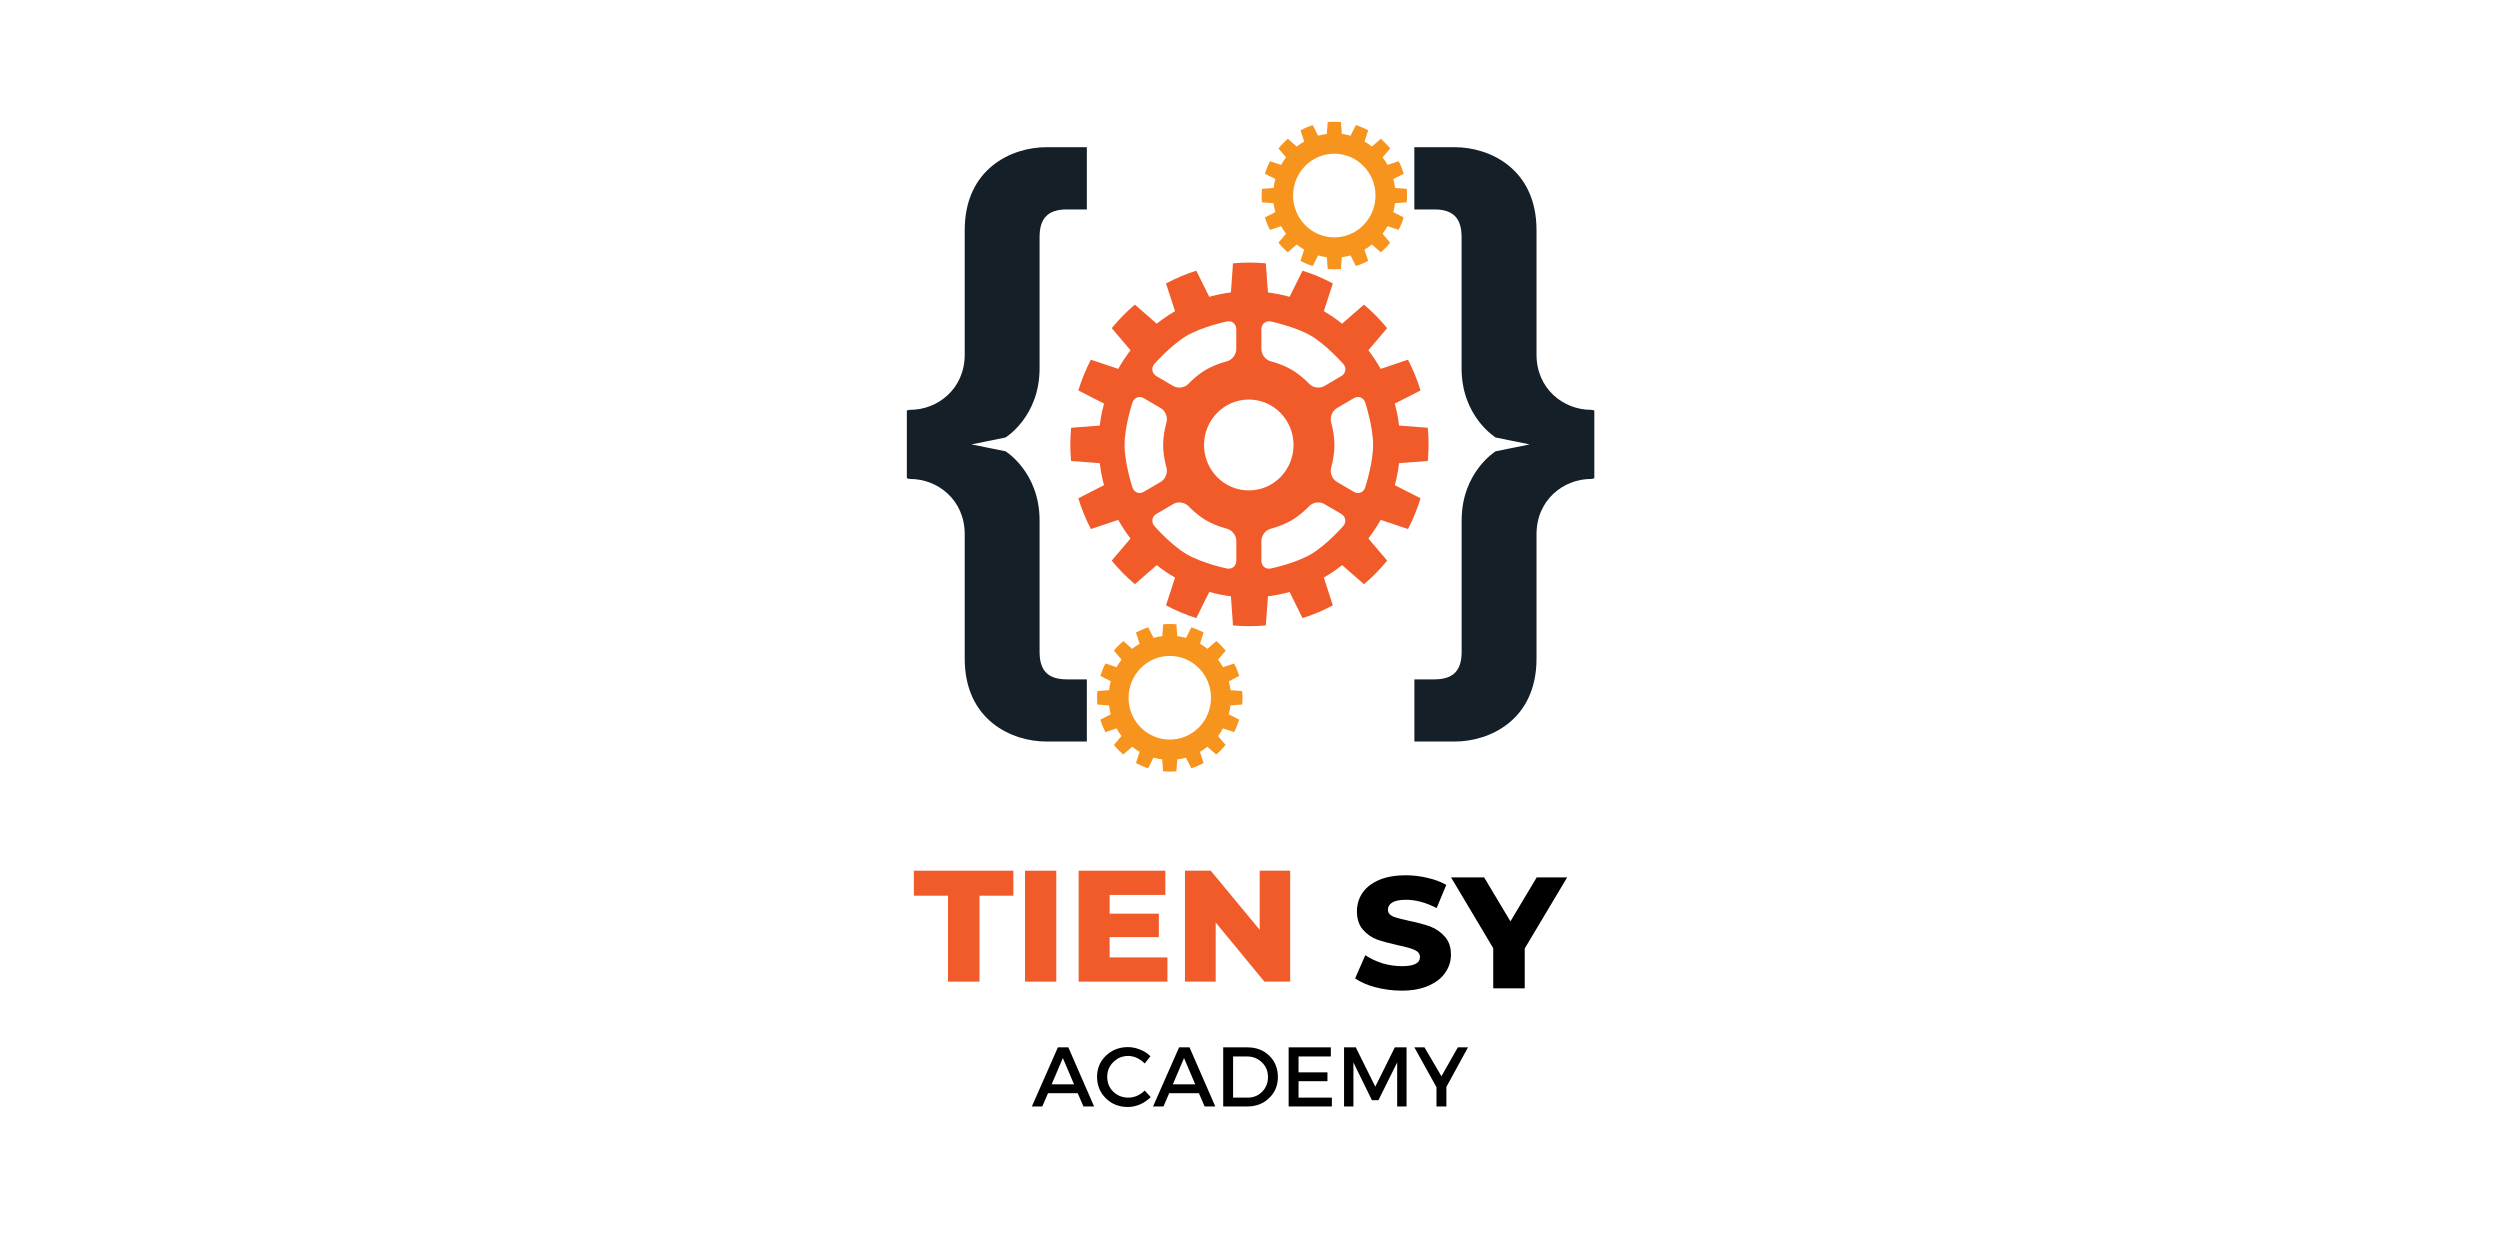 <svg xmlns="http://www.w3.org/2000/svg" xmlns:xlink="http://www.w3.org/1999/xlink" width="200" zoomAndPan="magnify" viewBox="0 0 150 75" height="100" preserveAspectRatio="xMidYMid meet" version="1.0"><defs><g/><clipPath id="8df5ac3236"><path d="M 54.41 8 L 66 8 L 66 45 L 54.41 45 Z M 54.41 8 " clip-rule="nonzero"/></clipPath><clipPath id="7515c2e769"><path d="M 84 8 L 95.66 8 L 95.66 45 L 84 45 Z M 84 8 " clip-rule="nonzero"/></clipPath><clipPath id="54d1c9f99f"><path d="M 75 7.301 L 85 7.301 L 85 17 L 75 17 Z M 75 7.301 " clip-rule="nonzero"/></clipPath><clipPath id="5e45f7c619"><path d="M 65 37 L 75 37 L 75 46.301 L 65 46.301 Z M 65 37 " clip-rule="nonzero"/></clipPath></defs><g clip-path="url(#8df5ac3236)"><path fill="#151f28" d="M 62.375 22.102 L 62.375 14.223 C 62.375 13.148 62.824 12.566 64.012 12.566 L 65.211 12.566 L 65.211 8.832 L 62.781 8.832 C 60.699 8.832 57.883 10.117 57.883 13.809 L 57.883 21.273 C 57.883 23.348 56.246 24.59 54.613 24.59 C 54.539 24.59 54.469 24.605 54.41 24.637 L 54.41 28.688 C 54.469 28.719 54.539 28.738 54.613 28.738 C 56.25 28.738 57.883 29.98 57.883 32.055 L 57.883 39.52 C 57.883 43.207 60.699 44.492 62.781 44.492 L 65.211 44.492 L 65.211 40.762 L 64.008 40.762 C 62.824 40.762 62.375 40.184 62.375 39.102 L 62.375 31.227 C 62.375 28.324 60.332 27.078 60.332 27.078 L 58.289 26.664 L 60.332 26.25 C 60.332 26.246 62.375 25.004 62.375 22.102 Z M 62.375 22.102 " fill-opacity="1" fill-rule="nonzero"/></g><g clip-path="url(#7515c2e769)"><path fill="#151f28" d="M 87.695 22.102 L 87.695 14.223 C 87.695 13.148 87.246 12.566 86.062 12.566 L 84.859 12.566 L 84.859 8.832 L 87.289 8.832 C 89.371 8.832 92.191 10.117 92.191 13.809 L 92.191 21.273 C 92.191 23.348 93.824 24.59 95.457 24.59 C 95.535 24.59 95.605 24.605 95.66 24.637 L 95.66 28.688 C 95.602 28.719 95.535 28.738 95.457 28.738 C 93.824 28.738 92.191 29.98 92.191 32.055 L 92.191 39.52 C 92.191 43.207 89.371 44.492 87.289 44.492 L 84.863 44.492 L 84.863 40.762 L 86.062 40.762 C 87.25 40.762 87.699 40.184 87.699 39.102 L 87.699 31.227 C 87.699 28.324 89.738 27.078 89.738 27.078 L 91.781 26.664 L 89.738 26.25 C 89.738 26.246 87.695 25.004 87.695 22.102 Z M 87.695 22.102 " fill-opacity="1" fill-rule="nonzero"/></g><path fill="#f15a29" d="M 85.668 27.66 C 85.699 27.332 85.715 27 85.715 26.664 C 85.715 26.324 85.695 25.992 85.668 25.664 L 83.945 25.535 C 83.891 25.086 83.805 24.645 83.688 24.215 L 85.234 23.426 C 85.035 22.785 84.781 22.168 84.477 21.582 L 82.84 22.133 C 82.621 21.742 82.371 21.367 82.102 21.016 L 83.227 19.688 C 82.809 19.176 82.344 18.703 81.836 18.277 L 80.527 19.422 C 80.18 19.145 79.812 18.895 79.43 18.672 L 79.969 17.008 C 79.395 16.699 78.785 16.441 78.152 16.242 L 77.375 17.809 C 76.953 17.691 76.52 17.602 76.078 17.547 L 75.949 15.801 C 75.625 15.77 75.297 15.754 74.965 15.754 C 74.633 15.754 74.305 15.77 73.98 15.801 L 73.855 17.547 C 73.41 17.602 72.977 17.691 72.555 17.809 L 71.777 16.242 C 71.145 16.441 70.539 16.699 69.961 17.008 L 70.504 18.672 C 70.117 18.895 69.75 19.145 69.402 19.422 L 68.094 18.277 C 67.59 18.703 67.125 19.176 66.703 19.688 L 67.832 21.016 C 67.559 21.367 67.312 21.742 67.094 22.133 L 65.453 21.582 C 65.148 22.168 64.895 22.785 64.699 23.426 L 66.242 24.215 C 66.125 24.645 66.039 25.086 65.984 25.535 L 64.266 25.664 C 64.234 25.992 64.219 26.328 64.219 26.664 C 64.219 27 64.234 27.332 64.266 27.66 L 65.984 27.789 C 66.039 28.242 66.125 28.68 66.242 29.109 L 64.699 29.898 C 64.895 30.539 65.148 31.156 65.453 31.742 L 67.094 31.191 C 67.312 31.586 67.559 31.957 67.832 32.309 L 66.703 33.637 C 67.121 34.148 67.59 34.625 68.094 35.051 L 69.402 33.906 C 69.75 34.184 70.117 34.434 70.504 34.652 L 69.961 36.32 C 70.539 36.629 71.145 36.887 71.777 37.086 L 72.555 35.516 C 72.977 35.637 73.41 35.723 73.855 35.777 L 73.98 37.527 C 74.305 37.555 74.633 37.57 74.965 37.57 C 75.297 37.57 75.625 37.555 75.949 37.527 L 76.078 35.777 C 76.52 35.723 76.953 35.637 77.375 35.516 L 78.152 37.086 C 78.785 36.887 79.395 36.629 79.969 36.32 L 79.43 34.652 C 79.812 34.434 80.18 34.18 80.527 33.906 L 81.84 35.051 C 82.344 34.625 82.809 34.152 83.23 33.637 L 82.102 32.309 C 82.371 31.957 82.617 31.582 82.84 31.191 L 84.48 31.742 C 84.781 31.156 85.035 30.539 85.234 29.898 L 83.688 29.109 C 83.805 28.68 83.891 28.242 83.945 27.789 Z M 75.684 19.758 C 75.684 19.434 75.938 19.223 76.25 19.289 C 76.25 19.289 77.715 19.594 78.66 20.145 C 79.602 20.699 80.594 21.832 80.594 21.832 C 80.805 22.074 80.754 22.406 80.477 22.566 L 79.457 23.164 C 79.18 23.324 78.773 23.266 78.555 23.031 C 78.555 23.031 78.074 22.52 77.5 22.184 C 76.922 21.844 76.246 21.68 76.246 21.68 C 75.938 21.602 75.684 21.277 75.684 20.953 Z M 69.266 21.832 C 69.266 21.832 70.258 20.699 71.203 20.145 C 72.145 19.594 73.609 19.289 73.609 19.289 C 73.922 19.223 74.176 19.434 74.176 19.758 L 74.176 20.953 C 74.176 21.277 73.922 21.602 73.613 21.68 C 73.613 21.68 72.938 21.844 72.359 22.184 C 71.781 22.52 71.305 23.031 71.305 23.031 C 71.082 23.266 70.68 23.324 70.402 23.164 L 69.387 22.57 C 69.109 22.406 69.059 22.074 69.266 21.832 Z M 67.945 29.242 C 67.945 29.242 67.473 27.805 67.473 26.699 C 67.473 25.594 67.945 24.156 67.945 24.156 C 68.047 23.852 68.355 23.73 68.629 23.891 L 69.648 24.488 C 69.926 24.652 70.078 25.035 69.988 25.348 C 69.988 25.348 69.789 26.023 69.789 26.699 C 69.789 27.379 69.988 28.055 69.988 28.055 C 70.078 28.363 69.926 28.75 69.648 28.91 L 68.629 29.508 C 68.355 29.672 68.047 29.551 67.945 29.242 Z M 74.176 33.641 C 74.176 33.965 73.922 34.176 73.609 34.109 C 73.609 34.109 72.145 33.805 71.203 33.254 C 70.258 32.703 69.266 31.566 69.266 31.566 C 69.059 31.324 69.109 30.996 69.387 30.832 L 70.402 30.238 C 70.68 30.074 71.086 30.137 71.305 30.367 C 71.305 30.367 71.785 30.879 72.363 31.219 C 72.941 31.555 73.613 31.723 73.613 31.723 C 73.926 31.797 74.18 32.125 74.18 32.449 L 74.18 33.641 Z M 74.93 29.426 C 73.445 29.426 72.242 28.207 72.242 26.699 C 72.242 25.195 73.445 23.973 74.93 23.973 C 76.41 23.973 77.613 25.195 77.613 26.699 C 77.613 28.207 76.414 29.426 74.93 29.426 Z M 80.59 31.566 C 80.59 31.566 79.602 32.703 78.656 33.254 C 77.715 33.805 76.25 34.109 76.25 34.109 C 75.938 34.176 75.684 33.965 75.684 33.641 L 75.684 32.445 C 75.684 32.121 75.938 31.797 76.246 31.723 C 76.246 31.723 76.922 31.555 77.496 31.219 C 78.074 30.879 78.555 30.367 78.555 30.367 C 78.773 30.133 79.18 30.074 79.453 30.238 L 80.473 30.832 C 80.75 30.996 80.801 31.324 80.59 31.566 Z M 81.914 29.242 C 81.812 29.551 81.504 29.672 81.227 29.508 L 80.211 28.91 C 79.934 28.75 79.781 28.363 79.871 28.055 C 79.871 28.055 80.066 27.379 80.066 26.699 C 80.066 26.023 79.871 25.348 79.871 25.348 C 79.781 25.035 79.934 24.652 80.211 24.488 L 81.227 23.891 C 81.504 23.73 81.812 23.848 81.914 24.156 C 81.914 24.156 82.387 25.594 82.387 26.699 C 82.383 27.809 81.914 29.242 81.914 29.242 Z M 81.914 29.242 " fill-opacity="1" fill-rule="evenodd"/><g clip-path="url(#54d1c9f99f)"><path fill="#f7941e" d="M 84.402 12.141 C 84.414 12.008 84.422 11.871 84.422 11.734 C 84.422 11.598 84.414 11.461 84.402 11.328 L 83.703 11.277 C 83.68 11.094 83.645 10.914 83.602 10.742 L 84.227 10.422 C 84.145 10.16 84.043 9.91 83.918 9.672 L 83.254 9.895 C 83.164 9.738 83.066 9.586 82.957 9.441 L 83.414 8.902 C 83.242 8.695 83.055 8.504 82.848 8.328 L 82.316 8.793 C 82.176 8.684 82.027 8.582 81.871 8.492 L 82.09 7.816 C 81.855 7.691 81.609 7.586 81.352 7.504 L 81.035 8.141 C 80.867 8.09 80.691 8.059 80.512 8.035 L 80.457 7.324 C 80.328 7.312 80.195 7.305 80.059 7.305 C 79.926 7.305 79.793 7.312 79.66 7.324 L 79.609 8.035 C 79.43 8.059 79.254 8.094 79.082 8.141 L 78.766 7.504 C 78.512 7.586 78.266 7.691 78.031 7.816 L 78.25 8.492 C 78.094 8.582 77.945 8.684 77.805 8.793 L 77.273 8.328 C 77.066 8.504 76.879 8.695 76.707 8.902 L 77.164 9.441 C 77.055 9.586 76.953 9.738 76.867 9.895 L 76.199 9.672 C 76.078 9.91 75.973 10.16 75.895 10.422 L 76.52 10.742 C 76.473 10.914 76.438 11.094 76.418 11.277 L 75.719 11.328 C 75.707 11.461 75.699 11.598 75.699 11.734 C 75.699 11.871 75.703 12.008 75.715 12.141 L 76.414 12.191 C 76.438 12.375 76.473 12.551 76.52 12.727 L 75.895 13.047 C 75.973 13.309 76.074 13.555 76.199 13.793 L 76.863 13.57 C 76.953 13.73 77.055 13.879 77.164 14.023 L 76.703 14.562 C 76.875 14.773 77.062 14.965 77.27 15.137 L 77.801 14.672 C 77.941 14.785 78.094 14.887 78.25 14.977 L 78.027 15.652 C 78.262 15.777 78.508 15.883 78.766 15.961 L 79.082 15.328 C 79.254 15.375 79.43 15.41 79.609 15.434 L 79.66 16.141 C 79.789 16.152 79.926 16.16 80.059 16.16 C 80.191 16.16 80.328 16.156 80.457 16.141 L 80.508 15.434 C 80.688 15.41 80.863 15.375 81.035 15.328 L 81.352 15.961 C 81.609 15.883 81.855 15.777 82.09 15.652 L 81.867 14.977 C 82.023 14.887 82.172 14.785 82.316 14.672 L 82.848 15.137 C 83.051 14.965 83.242 14.773 83.41 14.562 L 82.953 14.023 C 83.062 13.883 83.164 13.73 83.254 13.57 L 83.918 13.793 C 84.039 13.555 84.145 13.309 84.223 13.047 L 83.598 12.727 C 83.645 12.551 83.68 12.375 83.703 12.191 Z M 80.059 14.242 C 78.695 14.242 77.586 13.117 77.586 11.73 C 77.586 10.348 78.691 9.223 80.059 9.223 C 81.422 9.223 82.531 10.344 82.531 11.73 C 82.531 13.117 81.426 14.242 80.059 14.242 Z M 80.059 14.242 " fill-opacity="1" fill-rule="evenodd"/></g><g clip-path="url(#5e45f7c619)"><path fill="#f7941e" d="M 74.531 42.273 C 74.543 42.141 74.551 42.004 74.551 41.867 C 74.551 41.734 74.543 41.598 74.531 41.465 L 73.832 41.41 C 73.809 41.23 73.773 41.051 73.727 40.879 L 74.355 40.555 C 74.273 40.297 74.172 40.047 74.047 39.809 L 73.383 40.031 C 73.293 39.871 73.195 39.723 73.082 39.578 L 73.543 39.039 C 73.371 38.832 73.184 38.637 72.977 38.465 L 72.445 38.93 C 72.305 38.816 72.156 38.715 72 38.625 L 72.219 37.949 C 71.984 37.828 71.738 37.723 71.48 37.641 L 71.164 38.273 C 70.996 38.227 70.82 38.191 70.637 38.168 L 70.586 37.461 C 70.457 37.445 70.324 37.441 70.188 37.441 C 70.055 37.441 69.922 37.445 69.789 37.461 L 69.738 38.168 C 69.559 38.191 69.383 38.227 69.211 38.273 L 68.895 37.641 C 68.637 37.723 68.395 37.824 68.156 37.949 L 68.375 38.625 C 68.219 38.715 68.07 38.816 67.93 38.93 L 67.398 38.465 C 67.195 38.637 67.004 38.828 66.832 39.035 L 67.293 39.574 C 67.18 39.719 67.082 39.871 66.992 40.031 L 66.328 39.805 C 66.203 40.043 66.102 40.293 66.02 40.555 L 66.648 40.875 C 66.598 41.051 66.566 41.227 66.543 41.41 L 65.844 41.461 C 65.832 41.594 65.824 41.73 65.824 41.867 C 65.824 42.004 65.832 42.141 65.844 42.273 L 66.543 42.324 C 66.562 42.508 66.598 42.684 66.645 42.859 L 66.02 43.18 C 66.098 43.441 66.203 43.691 66.324 43.93 L 66.992 43.703 C 67.082 43.863 67.18 44.016 67.289 44.16 L 66.832 44.699 C 67.004 44.906 67.191 45.098 67.398 45.27 L 67.93 44.805 C 68.07 44.918 68.219 45.02 68.375 45.109 L 68.156 45.785 C 68.391 45.91 68.637 46.016 68.891 46.098 L 69.207 45.461 C 69.379 45.508 69.555 45.543 69.734 45.566 L 69.785 46.277 C 69.918 46.289 70.051 46.297 70.184 46.297 C 70.32 46.297 70.453 46.289 70.586 46.277 L 70.637 45.566 C 70.816 45.543 70.992 45.508 71.16 45.461 L 71.477 46.098 C 71.734 46.016 71.98 45.91 72.215 45.785 L 71.996 45.109 C 72.152 45.02 72.301 44.918 72.441 44.805 L 72.973 45.27 C 73.18 45.098 73.367 44.906 73.539 44.699 L 73.082 44.16 C 73.191 44.016 73.293 43.863 73.379 43.703 L 74.043 43.93 C 74.168 43.691 74.27 43.441 74.352 43.18 L 73.727 42.859 C 73.773 42.684 73.809 42.504 73.828 42.324 Z M 70.188 44.375 C 68.824 44.375 67.715 43.254 67.715 41.867 C 67.715 40.48 68.82 39.355 70.188 39.355 C 71.555 39.355 72.66 40.48 72.66 41.867 C 72.66 43.254 71.555 44.375 70.188 44.375 Z M 70.188 44.375 " fill-opacity="1" fill-rule="evenodd"/></g><g fill="#f15a29" fill-opacity="1"><g transform="translate(54.802, 58.898)"><g><path d="M 2.078 -5.156 L 0.031 -5.156 L 0.031 -6.656 L 6 -6.656 L 6 -5.156 L 3.969 -5.156 L 3.969 0 L 2.078 0 Z M 2.078 -5.156 "/></g></g></g><g fill="#f15a29" fill-opacity="1"><g transform="translate(60.83, 58.898)"><g><path d="M 0.672 -6.656 L 2.547 -6.656 L 2.547 0 L 0.672 0 Z M 0.672 -6.656 "/></g></g></g><g fill="#f15a29" fill-opacity="1"><g transform="translate(64.047, 58.898)"><g><path d="M 6 -1.453 L 6 0 L 0.672 0 L 0.672 -6.656 L 5.875 -6.656 L 5.875 -5.203 L 2.531 -5.203 L 2.531 -4.078 L 5.484 -4.078 L 5.484 -2.672 L 2.531 -2.672 L 2.531 -1.453 Z M 6 -1.453 "/></g></g></g><g fill="#f15a29" fill-opacity="1"><g transform="translate(70.426, 58.898)"><g><path d="M 6.984 -6.656 L 6.984 0 L 5.438 0 L 2.516 -3.547 L 2.516 0 L 0.672 0 L 0.672 -6.656 L 2.219 -6.656 L 5.156 -3.109 L 5.156 -6.656 Z M 6.984 -6.656 "/></g></g></g><g fill="#000000" fill-opacity="1"><g transform="translate(81.104, 59.298)"><g><path d="M 3 0.141 C 2.457 0.141 1.93 0.07 1.422 -0.062 C 0.922 -0.195 0.516 -0.375 0.203 -0.594 L 0.812 -1.984 C 1.113 -1.785 1.457 -1.625 1.844 -1.5 C 2.238 -1.383 2.629 -1.328 3.016 -1.328 C 3.734 -1.328 4.094 -1.508 4.094 -1.875 C 4.094 -2.062 3.988 -2.203 3.781 -2.297 C 3.582 -2.391 3.254 -2.484 2.797 -2.578 C 2.297 -2.691 1.875 -2.805 1.531 -2.922 C 1.195 -3.047 0.91 -3.242 0.672 -3.516 C 0.43 -3.797 0.312 -4.164 0.312 -4.625 C 0.312 -5.031 0.422 -5.395 0.641 -5.719 C 0.867 -6.051 1.203 -6.312 1.641 -6.5 C 2.078 -6.688 2.617 -6.781 3.266 -6.781 C 3.691 -6.781 4.117 -6.727 4.547 -6.625 C 4.973 -6.531 5.348 -6.391 5.672 -6.203 L 5.094 -4.812 C 4.457 -5.145 3.844 -5.312 3.25 -5.312 C 2.875 -5.312 2.598 -5.254 2.422 -5.141 C 2.254 -5.035 2.172 -4.895 2.172 -4.719 C 2.172 -4.539 2.27 -4.406 2.469 -4.312 C 2.676 -4.227 3.004 -4.141 3.453 -4.047 C 3.961 -3.941 4.383 -3.828 4.719 -3.703 C 5.051 -3.578 5.336 -3.379 5.578 -3.109 C 5.828 -2.836 5.953 -2.473 5.953 -2.016 C 5.953 -1.617 5.836 -1.258 5.609 -0.938 C 5.391 -0.613 5.055 -0.352 4.609 -0.156 C 4.172 0.039 3.633 0.141 3 0.141 Z M 3 0.141 "/></g></g></g><g fill="#000000" fill-opacity="1"><g transform="translate(87.25, 59.298)"><g><path d="M 4.234 -2.391 L 4.234 0 L 2.344 0 L 2.344 -2.406 L -0.188 -6.656 L 1.797 -6.656 L 3.375 -4.016 L 4.953 -6.656 L 6.781 -6.656 Z M 4.234 -2.391 "/></g></g></g><g fill="#000000" fill-opacity="1"><g transform="translate(61.912, 66.388)"><g><path d="M 2.75 -0.797 L 0.969 -0.797 L 0.625 0 L 0 0 L 1.562 -3.547 L 2.188 -3.547 L 3.734 0 L 3.094 0 Z M 2.531 -1.328 L 1.859 -2.906 L 1.188 -1.328 Z M 2.531 -1.328 "/></g></g></g><g fill="#000000" fill-opacity="1"><g transform="translate(65.652, 66.388)"><g><path d="M 2.031 -3.562 C 2.281 -3.562 2.523 -3.508 2.766 -3.406 C 3.004 -3.312 3.207 -3.18 3.375 -3.016 L 3.031 -2.578 C 2.906 -2.711 2.754 -2.82 2.578 -2.906 C 2.398 -2.988 2.223 -3.031 2.047 -3.031 C 1.691 -3.031 1.391 -2.906 1.141 -2.656 C 0.898 -2.414 0.781 -2.125 0.781 -1.781 C 0.781 -1.426 0.898 -1.129 1.141 -0.891 C 1.391 -0.648 1.691 -0.531 2.047 -0.531 C 2.41 -0.531 2.738 -0.672 3.031 -0.953 L 3.391 -0.562 C 3.203 -0.375 2.988 -0.227 2.75 -0.125 C 2.508 -0.02 2.266 0.031 2.016 0.031 C 1.492 0.031 1.055 -0.141 0.703 -0.484 C 0.348 -0.836 0.172 -1.27 0.172 -1.781 C 0.172 -2.281 0.348 -2.703 0.703 -3.047 C 1.066 -3.391 1.508 -3.562 2.031 -3.562 Z M 2.031 -3.562 "/></g></g></g><g fill="#000000" fill-opacity="1"><g transform="translate(69.183, 66.388)"><g><path d="M 2.75 -0.797 L 0.969 -0.797 L 0.625 0 L 0 0 L 1.562 -3.547 L 2.188 -3.547 L 3.734 0 L 3.094 0 Z M 2.531 -1.328 L 1.859 -2.906 L 1.188 -1.328 Z M 2.531 -1.328 "/></g></g></g><g fill="#000000" fill-opacity="1"><g transform="translate(72.923, 66.388)"><g><path d="M 0.469 -3.547 L 1.922 -3.547 C 2.453 -3.547 2.891 -3.379 3.234 -3.047 C 3.578 -2.711 3.75 -2.285 3.75 -1.766 C 3.75 -1.254 3.57 -0.832 3.219 -0.5 C 2.875 -0.164 2.438 0 1.906 0 L 0.469 0 Z M 1.062 -3 L 1.062 -0.531 L 1.938 -0.531 C 2.281 -0.531 2.566 -0.645 2.797 -0.875 C 3.035 -1.113 3.156 -1.41 3.156 -1.766 C 3.156 -2.117 3.035 -2.41 2.797 -2.641 C 2.555 -2.879 2.258 -3 1.906 -3 Z M 1.062 -3 "/></g></g></g><g fill="#000000" fill-opacity="1"><g transform="translate(76.85, 66.388)"><g><path d="M 3 -3 L 1.062 -3 L 1.062 -2.047 L 2.797 -2.047 L 2.797 -1.516 L 1.062 -1.516 L 1.062 -0.531 L 3.062 -0.531 L 3.062 0 L 0.469 0 L 0.469 -3.547 L 3 -3.547 Z M 3 -3 "/></g></g></g><g fill="#000000" fill-opacity="1"><g transform="translate(80.174, 66.388)"><g><path d="M 4.219 0 L 3.656 0 L 3.656 -2.641 L 2.531 -0.375 L 2.141 -0.375 L 1.031 -2.641 L 1.031 0 L 0.469 0 L 0.469 -3.547 L 1.172 -3.547 L 2.344 -1.188 L 3.516 -3.547 L 4.219 -3.547 Z M 4.219 0 "/></g></g></g><g fill="#000000" fill-opacity="1"><g transform="translate(84.861, 66.388)"><g><path d="M 1.922 -1.172 L 1.922 0 L 1.328 0 L 1.328 -1.156 L 0 -3.547 L 0.609 -3.547 L 1.625 -1.812 L 2.609 -3.547 L 3.219 -3.547 Z M 1.922 -1.172 "/></g></g></g></svg>